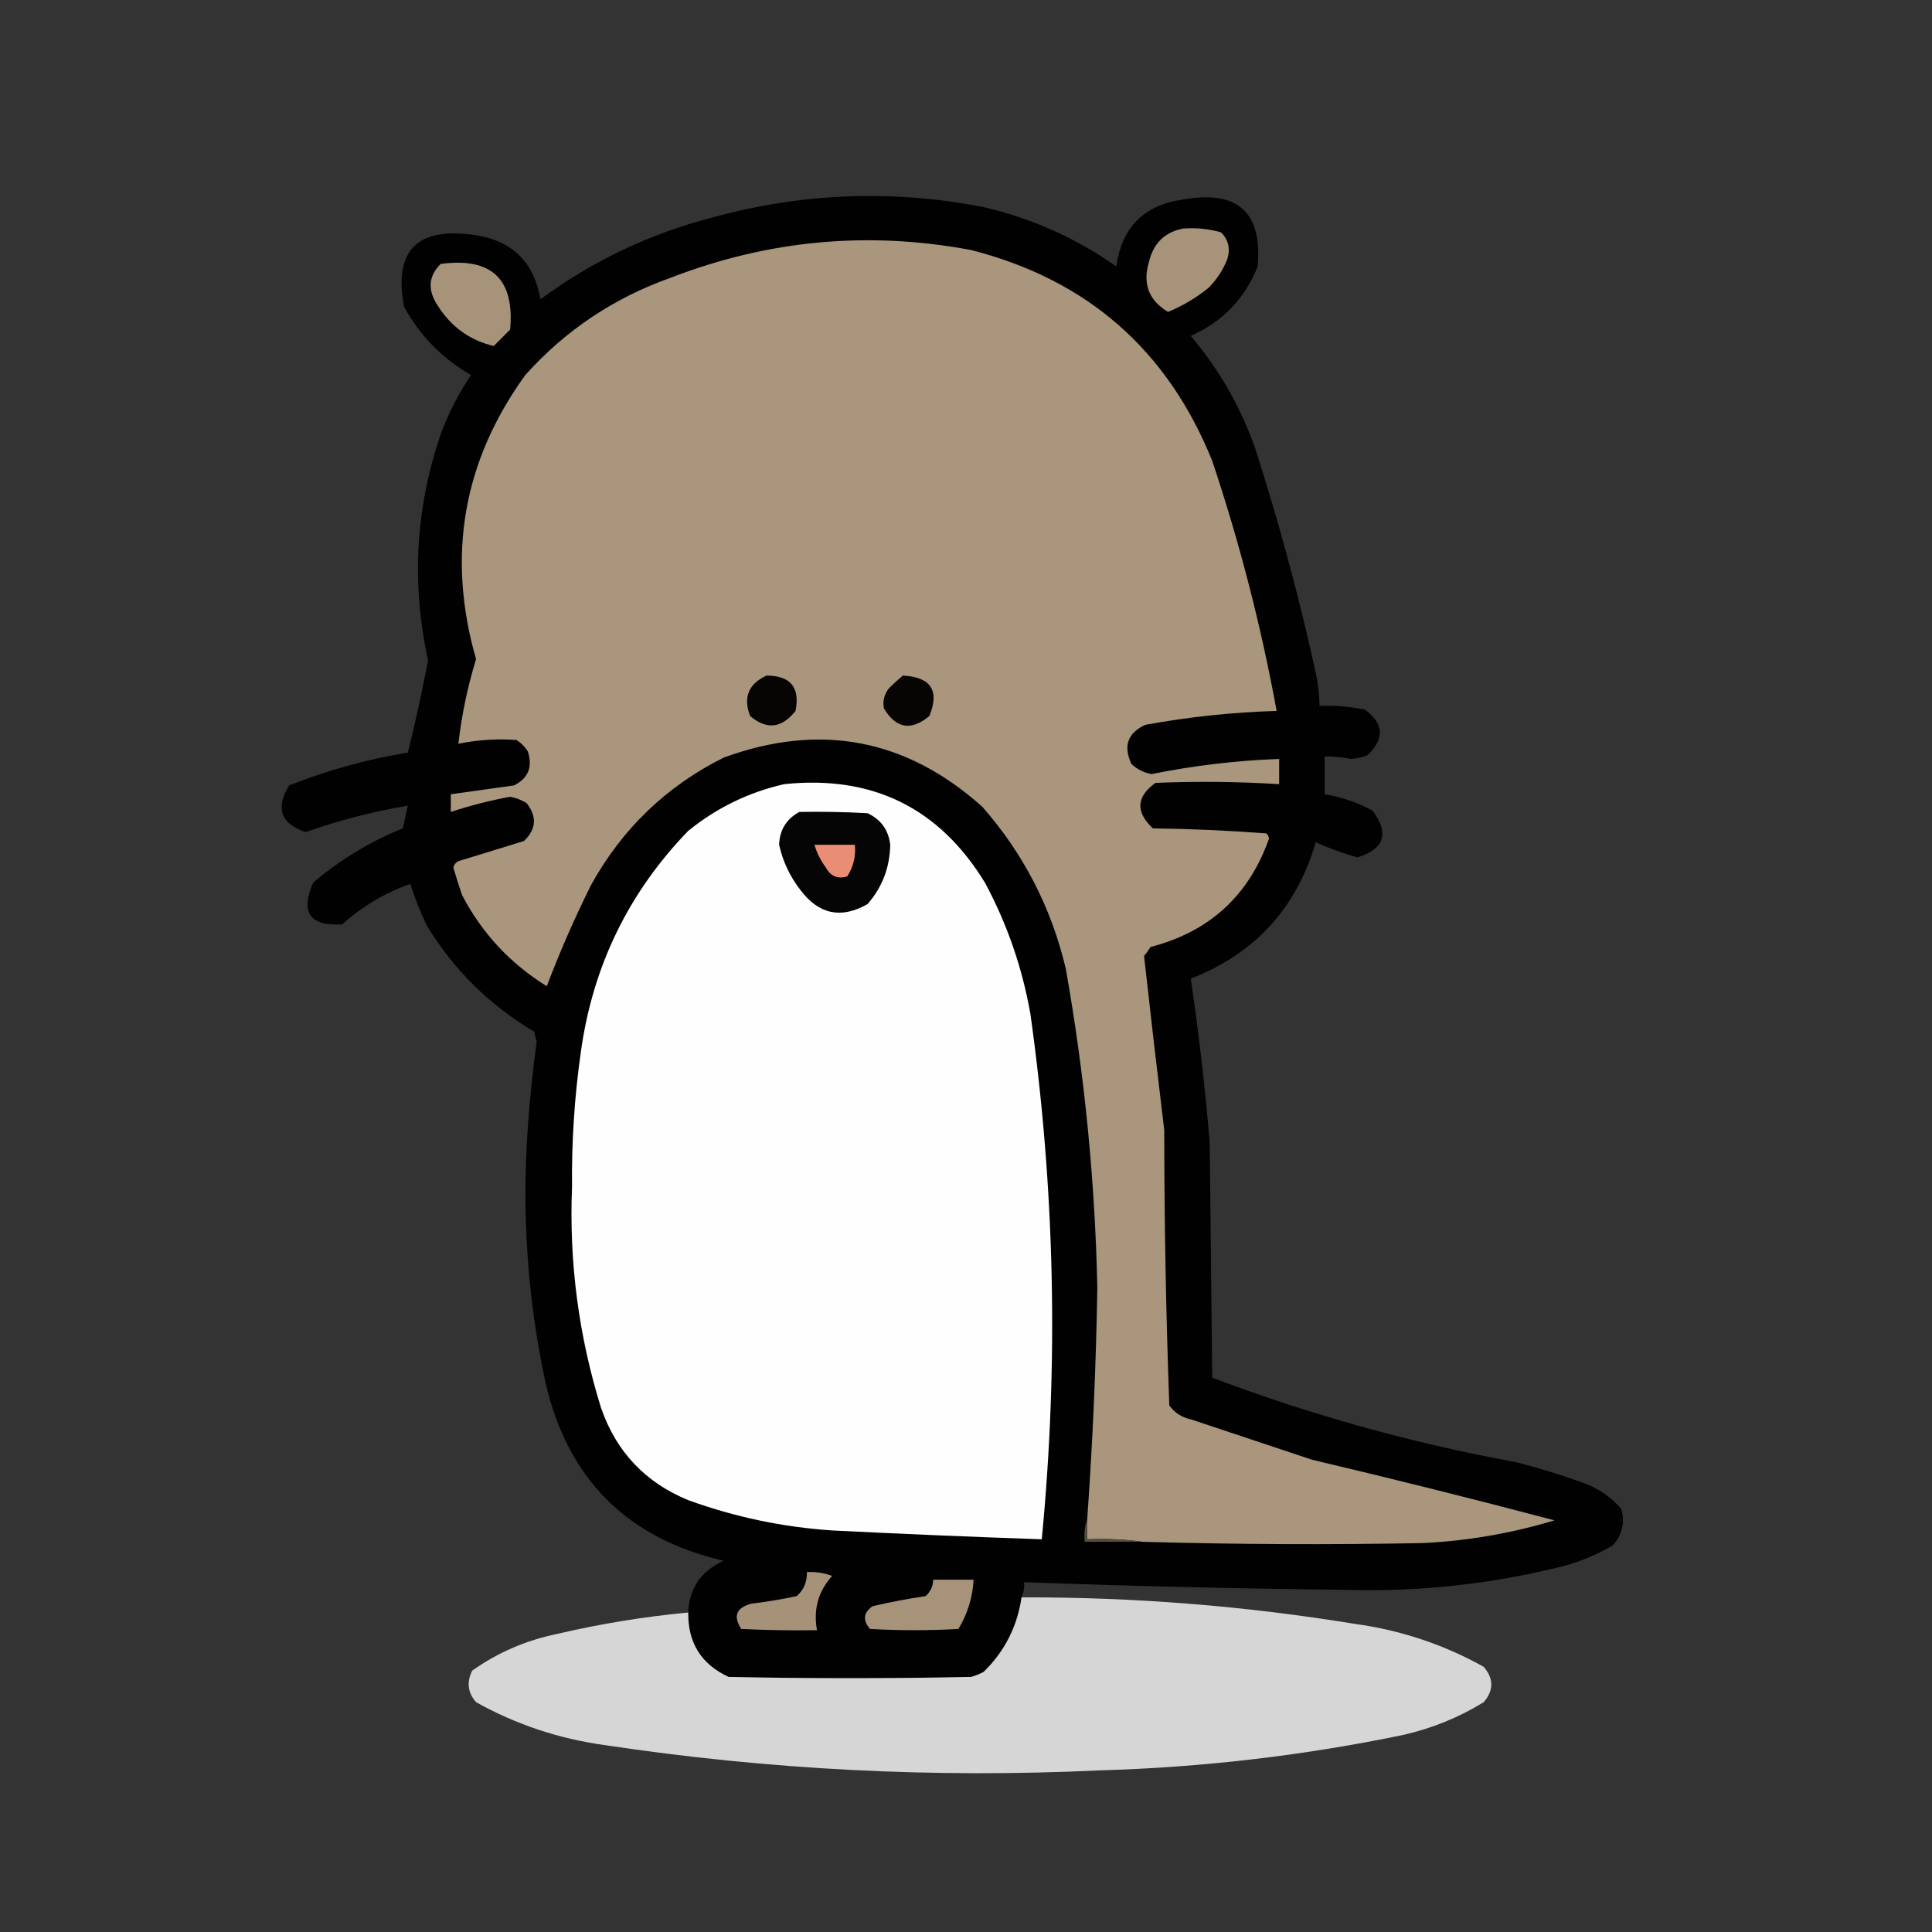 <?xml version="1.0" encoding="UTF-8"?>
<!DOCTYPE svg PUBLIC "-//W3C//DTD SVG 1.1//EN" "http://www.w3.org/Graphics/SVG/1.1/DTD/svg11.dtd">
<svg xmlns="http://www.w3.org/2000/svg" version="1.1" width="765px" height="765px" style="shape-rendering:geometricPrecision; text-rendering:geometricPrecision; image-rendering:optimizeQuality; fill-rule:evenodd; clip-rule:evenodd" xmlns:xlink="http://www.w3.org/1999/xlink">
<rect width="100%" height="100%" fill="#333333" stroke="none"/>
<g><path style="opacity:0.98" fill="#010101" d="M 404.5,632.5 C 402.802,644.064 397.802,653.897 389.5,662C 387.913,662.862 386.246,663.529 384.5,664C 352.5,664.667 320.5,664.667 288.5,664C 277.688,659.006 272.354,650.506 272.5,638.5C 272.927,628.886 277.594,622.052 286.5,618C 248.315,609.149 224.815,585.649 216,547.5C 208.874,514.195 206.541,480.529 209,446.5C 209.764,435.126 210.93,423.792 212.5,412.5C 212.167,411.167 211.833,409.833 211.5,408.5C 193.857,398.024 179.691,384.024 169,366.5C 166.402,361.143 164.236,355.643 162.5,350C 152.53,353.493 143.53,358.826 135.5,366C 122.678,366.838 118.844,361.338 124,349.5C 134.618,340.436 146.452,333.269 159.5,328C 160.167,325 160.833,322 161.5,319C 147.741,321.315 134.241,324.815 121,329.5C 111.128,326.133 108.962,319.966 114.5,311C 129.673,304.956 145.339,300.623 161.5,298C 164.466,286.015 167.132,273.849 169.5,261.5C 162.728,230.615 164.561,200.281 175,170.5C 178.053,162.725 181.887,155.392 186.5,148.5C 175.169,142.002 166.336,133.002 160,121.5C 155.813,99.351 164.979,89.851 187.5,93C 202.546,95.046 211.379,103.546 214,118.5C 234.612,103.28 257.445,92.447 282.5,86C 317.869,76.35 353.536,75.016 389.5,82C 408.565,86.451 426.065,94.284 442,105.5C 444.217,89.95 453.05,81.117 468.5,79C 490.05,75.153 499.883,83.986 498,105.5C 492.92,118.247 484.087,127.414 471.5,133C 482.682,146.185 491.182,161.019 497,177.5C 506.427,206.782 514.427,236.449 521,266.5C 521.923,270.79 522.423,275.123 522.5,279.5C 528.565,279.261 534.565,279.761 540.5,281C 547.977,286.549 548.31,292.549 541.5,299C 539.419,299.869 537.253,300.369 535,300.5C 531.527,299.837 528.027,299.504 524.5,299.5C 524.5,304.5 524.5,309.5 524.5,314.5C 531.191,315.564 537.524,317.731 543.5,321C 550.198,329.967 548.198,336.134 537.5,339.5C 531.843,337.921 526.343,335.921 521,333.5C 513.326,359.671 496.826,377.671 471.5,387.5C 474.701,409.077 477.201,430.744 479,452.5C 479.333,483.5 479.667,514.5 480,545.5C 519.113,560.313 559.28,571.48 600.5,579C 609.288,581.262 617.954,583.929 626.5,587C 632.659,589.154 637.826,592.654 642,597.5C 643.472,603.076 642.305,607.909 638.5,612C 632.512,615.494 626.179,618.161 619.5,620C 590.789,627.264 561.623,630.431 532,629.5C 489.804,629.02 447.638,628.02 405.5,626.5C 405.675,628.621 405.341,630.621 404.5,632.5 Z"/></g>
<g><path style="opacity:1" fill="#a6937a" d="M 468.5,90.5 C 473.628,90.112 478.628,90.612 483.5,92C 486.394,94.909 487.227,98.409 486,102.5C 484.318,106.852 481.818,110.686 478.5,114C 473.662,117.922 468.329,121.089 462.5,123.5C 454.823,118.922 452.323,112.255 455,103.5C 456.793,96.205 461.293,91.871 468.5,90.5 Z"/></g>
<g><path style="opacity:1" fill="#a9967c" d="M 452.5,610.5 C 445.352,609.508 438.019,609.175 430.5,609.5C 430.5,606.833 430.5,604.167 430.5,601.5C 432.665,571.044 433.999,540.544 434.5,510C 433.6,467.498 429.433,425.332 422,383.5C 416.269,359.369 405.269,338.036 389,319.5C 358.904,292.508 324.737,286.008 286.5,300C 263.797,311.368 246.297,328.202 234,350.5C 227.456,363.673 221.622,377.006 216.5,390.5C 202.042,381.542 190.875,369.542 183,354.5C 181.732,350.864 180.566,347.197 179.5,343.5C 179.818,342.353 180.484,341.519 181.5,341C 190.178,338.329 198.844,335.663 207.5,333C 212.366,328.281 212.699,323.281 208.5,318C 206.487,316.743 204.321,315.909 202,315.5C 193.995,316.96 186.161,318.96 178.5,321.5C 178.5,319.167 178.5,316.833 178.5,314.5C 186.824,313.335 195.157,312.168 203.5,311C 209.169,308.185 211.002,303.685 209,297.5C 207.833,295.667 206.333,294.167 204.5,293C 196.765,292.45 189.098,292.95 181.5,294.5C 182.801,283.127 185.135,271.96 188.5,261C 176.802,220.194 183.302,182.694 208,148.5C 223.874,130.809 243.041,117.975 265.5,110C 304.166,95.036 343.833,91.37 384.5,99C 430.458,110.722 462.292,138.555 480,182.5C 490.854,214.918 499.354,247.918 505.5,281.5C 488.034,282.016 470.7,283.85 453.5,287C 446.518,290.213 444.685,295.38 448,302.5C 450.261,304.63 452.928,305.964 456,306.5C 472.673,303.147 489.506,301.147 506.5,300.5C 506.5,303.833 506.5,307.167 506.5,310.5C 490.179,309.484 473.846,309.317 457.5,310C 449.908,315.508 449.575,321.508 456.5,328C 471.526,328.191 486.526,328.858 501.5,330C 502.022,330.561 502.355,331.228 502.5,332C 494.537,354.625 478.87,368.959 455.5,375C 454.789,376.255 453.956,377.421 453,378.5C 455.55,401.476 458.216,424.476 461,447.5C 461.019,483.893 461.686,520.227 463,556.5C 465.12,559.43 467.953,561.263 471.5,562C 487.5,567.333 503.5,572.667 519.5,578C 551.599,585.573 583.599,593.573 615.5,602C 598.566,607.118 581.232,610.118 563.5,611C 526.494,611.704 489.494,611.538 452.5,610.5 Z"/></g>
<g><path style="opacity:1" fill="#a6937a" d="M 174.5,104.5 C 194.642,101.813 203.809,110.479 202,130.5C 199.833,132.667 197.667,134.833 195.5,137C 185.855,134.724 178.355,129.224 173,120.5C 169.249,114.54 169.749,109.206 174.5,104.5 Z"/></g>
<g><path style="opacity:1" fill="#060504" d="M 303.5,267.5 C 313.024,267.522 316.858,272.189 315,281.5C 309.557,288.412 303.557,289.079 297,283.5C 294.203,276.136 296.37,270.802 303.5,267.5 Z"/></g>
<g><path style="opacity:1" fill="#060504" d="M 357.5,267.5 C 368.632,268.098 372.132,273.432 368,283.5C 360.815,289.525 354.815,288.525 350,280.5C 349.448,277.581 350.115,274.914 352,272.5C 353.812,270.7 355.645,269.033 357.5,267.5 Z"/></g>
<g><path style="opacity:1" fill="#fefefe" d="M 310.5,310.5 C 345.36,306.848 371.86,319.848 390,349.5C 398.787,365.862 404.787,383.195 408,401.5C 417.718,470.637 419.218,539.971 412.5,609.5C 384.825,608.551 357.159,607.385 329.5,606C 309.914,604.681 290.914,600.681 272.5,594C 255.513,587.013 244.013,574.846 238,557.5C 229.14,529.03 225.306,499.863 226.5,470C 226.309,452.077 227.476,434.244 230,416.5C 234.694,382.614 248.861,353.447 272.5,329C 283.792,319.853 296.459,313.687 310.5,310.5 Z"/></g>
<g><path style="opacity:1" fill="#060505" d="M 316.5,321.5 C 325.506,321.334 334.506,321.5 343.5,322C 348.827,324.485 351.827,328.652 352.5,334.5C 352.337,343.498 349.337,351.332 343.5,358C 333.102,363.927 324.269,362.093 317,352.5C 312.786,347.075 309.952,341.075 308.5,334.5C 308.697,328.638 311.364,324.305 316.5,321.5 Z"/></g>
<g><path style="opacity:1" fill="#e98d75" d="M 322.5,334.5 C 327.833,334.5 333.167,334.5 338.5,334.5C 338.926,339.032 337.926,343.199 335.5,347C 331.74,348.176 328.907,347.01 327,343.5C 324.94,340.714 323.44,337.714 322.5,334.5 Z"/></g>
<g><path style="opacity:1" fill="#574d40" d="M 430.5,601.5 C 430.5,604.167 430.5,606.833 430.5,609.5C 438.019,609.175 445.352,609.508 452.5,610.5C 444.833,610.5 437.167,610.5 429.5,610.5C 429.19,607.287 429.523,604.287 430.5,601.5 Z"/></g>
<g><path style="opacity:1" fill="#a59279" d="M 319.5,622.5 C 322.941,622.301 326.274,622.801 329.5,624C 324.002,630.093 322.002,637.259 323.5,645.5C 313.494,645.666 303.494,645.5 293.5,645C 290.206,639.902 291.539,636.568 297.5,635C 303.58,634.261 309.58,633.261 315.5,632C 318.288,629.477 319.621,626.31 319.5,622.5 Z"/></g>
<g><path style="opacity:1" fill="#a6937a" d="M 369.5,625.5 C 374.833,625.5 380.167,625.5 385.5,625.5C 385.122,632.516 383.122,639.016 379.5,645C 367.833,645.667 356.167,645.667 344.5,645C 341.53,641.556 341.863,638.556 345.5,636C 352.472,634.369 359.472,633.036 366.5,632C 368.451,630.266 369.451,628.099 369.5,625.5 Z"/></g>
<g><path style="opacity:0.986" fill="#d8d8d8" d="M 404.5,632.5 C 448.792,632.358 492.792,635.858 536.5,643C 554.645,645.493 571.645,651.159 587.5,660C 591.5,664.667 591.5,669.333 587.5,674C 577.601,680.081 566.934,684.414 555.5,687C 515.921,695.176 475.921,699.842 435.5,701C 369.818,704.116 304.484,700.783 239.5,691C 221.355,688.507 204.355,682.841 188.5,674C 185.197,670.205 184.697,666.038 187,661.5C 197.08,654.355 208.247,649.522 220.5,647C 237.647,642.975 254.981,640.142 272.5,638.5C 272.354,650.506 277.688,659.006 288.5,664C 320.5,664.667 352.5,664.667 384.5,664C 386.246,663.529 387.913,662.862 389.5,662C 397.802,653.897 402.802,644.064 404.5,632.5 Z"/></g>
</svg>
